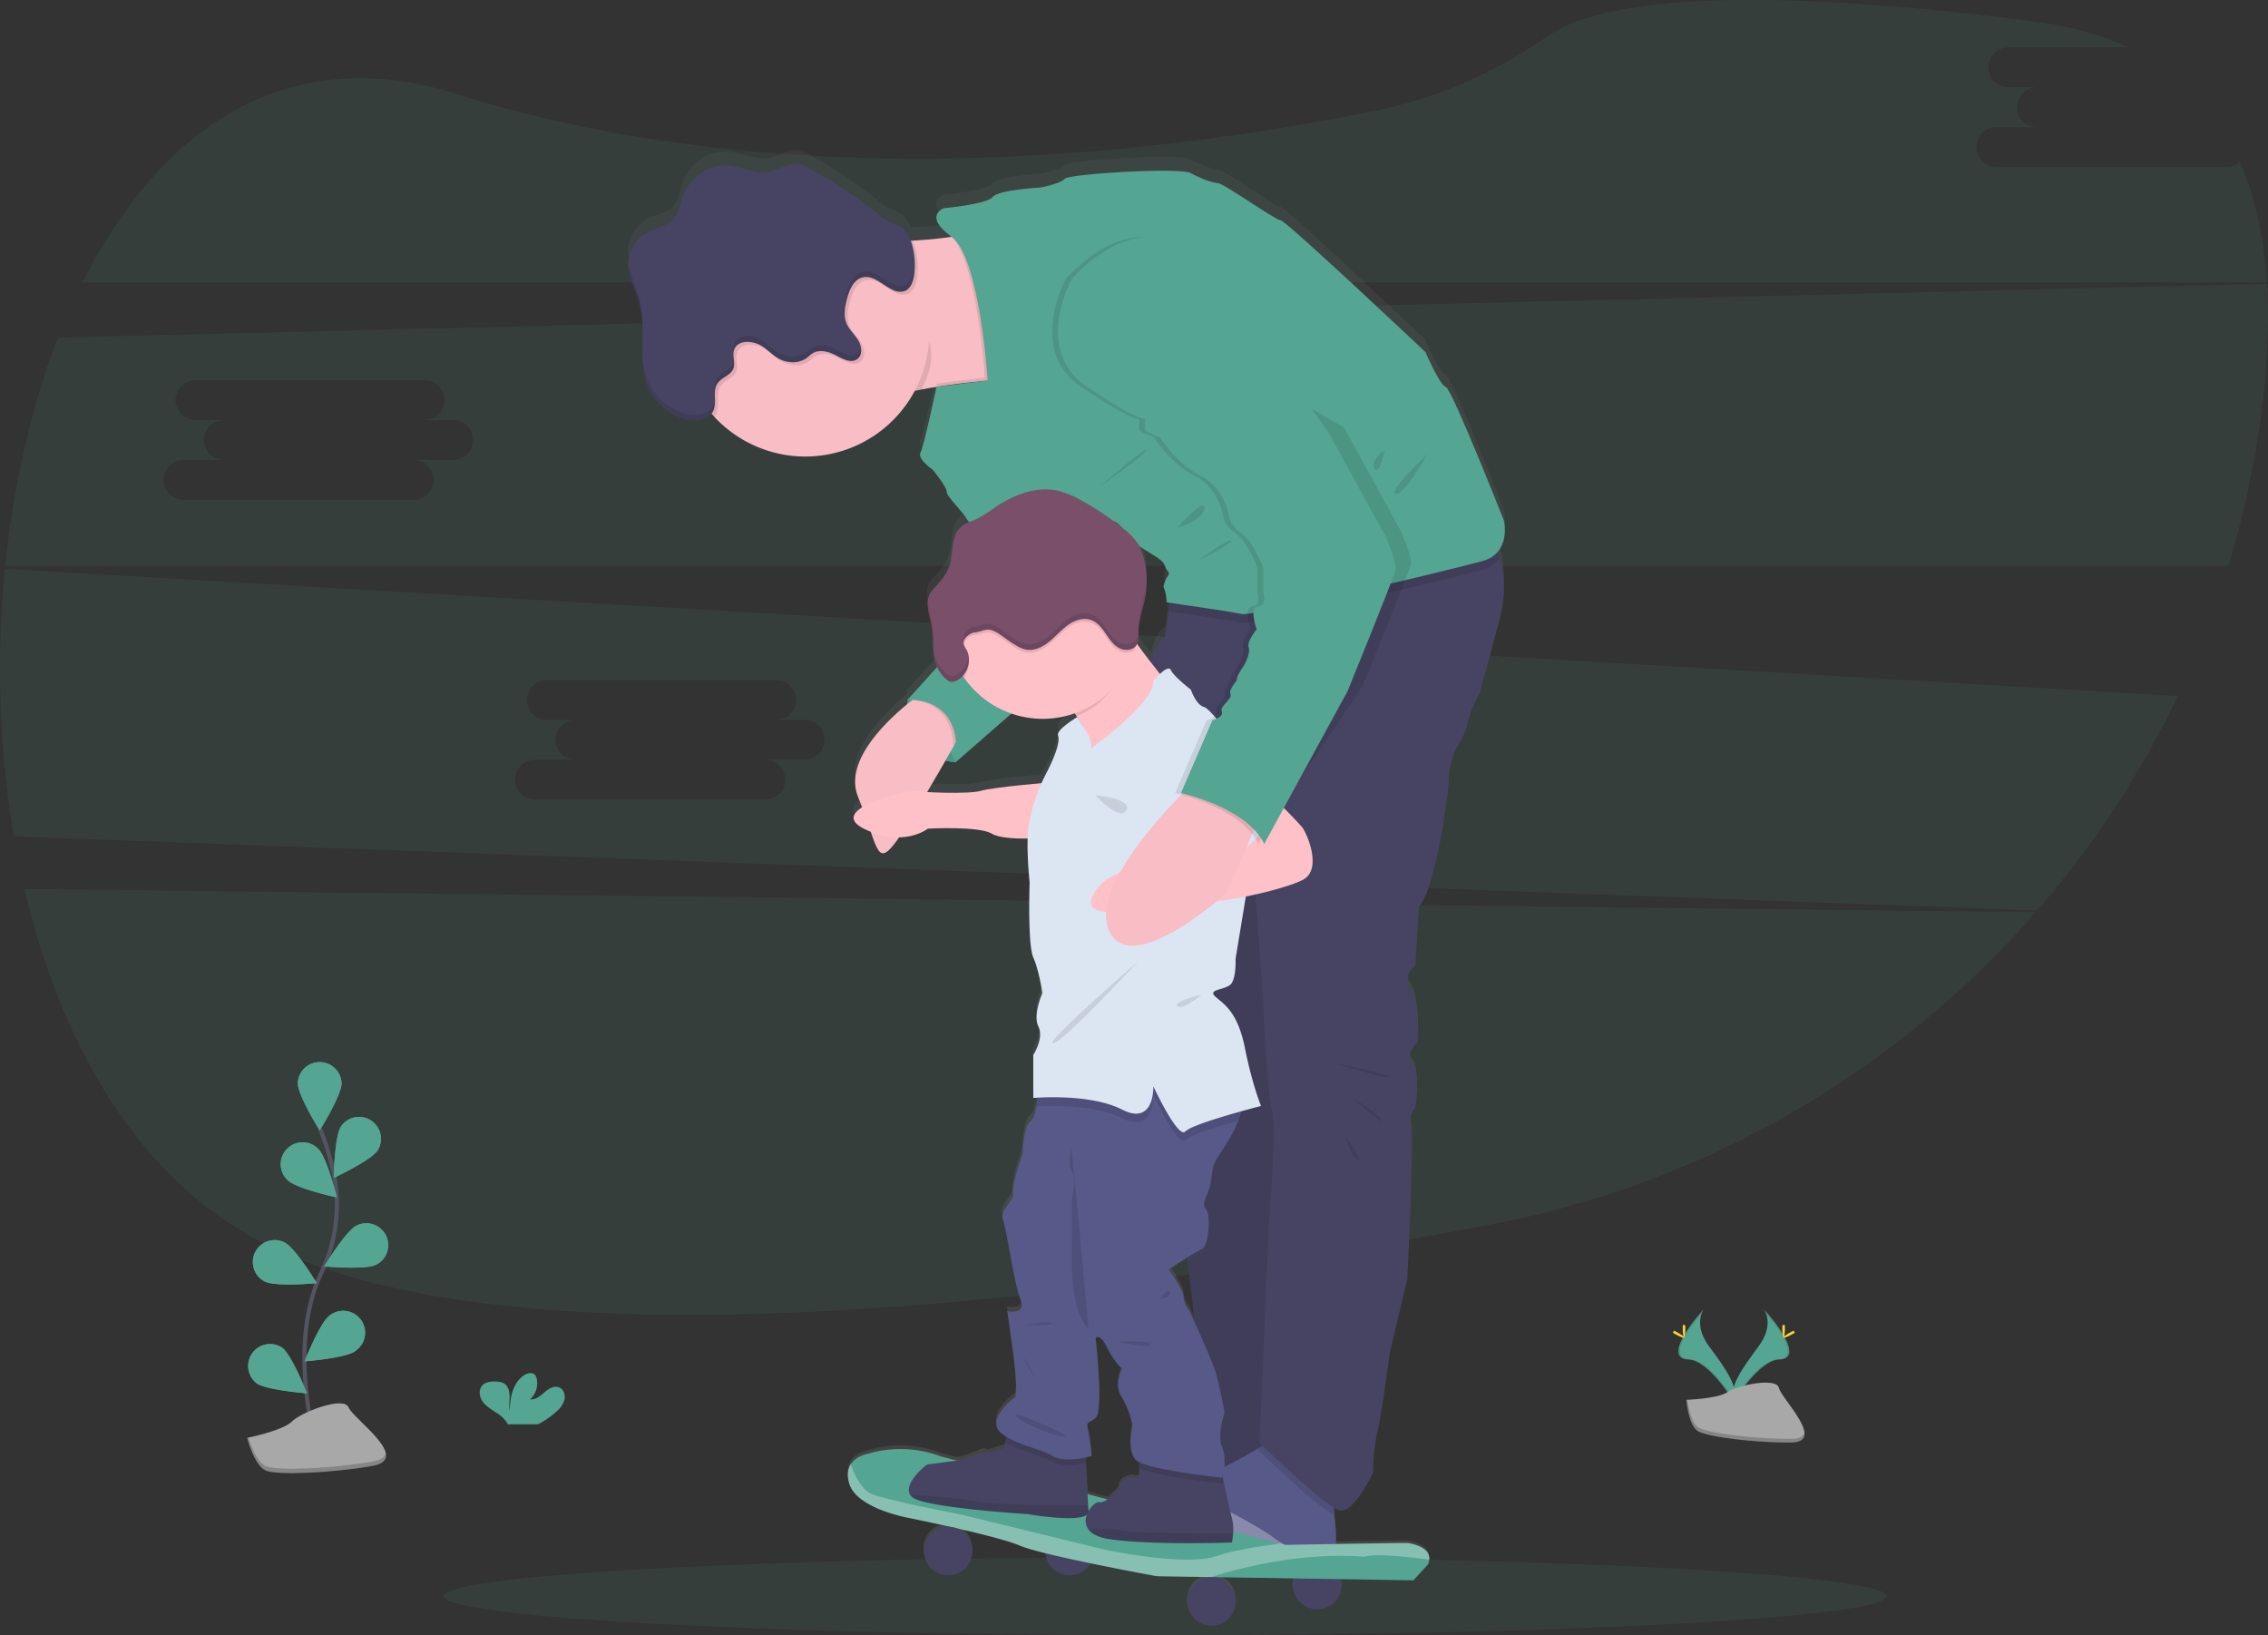 <svg xmlns="http://www.w3.org/2000/svg" xmlns:xlink="http://www.w3.org/1999/xlink" width="1096.019" height="790.11" viewBox="0 0 1096.019 790.11">
  <rect x="0" y="0" width="1096.019" height="790.11" fill="#333333" stroke="none"/>
  <defs>
    <linearGradient id="linear-gradient" x1="0.5" y1="1.001" x2="0.5" gradientUnits="objectBoundingBox">
      <stop offset="0" stop-color="gray" stop-opacity="0.251"/>
      <stop offset="0.54" stop-color="gray" stop-opacity="0.122"/>
      <stop offset="1" stop-color="gray" stop-opacity="0.102"/>
    </linearGradient>
  </defs>
  <g id="Group_30" data-name="Group 30" transform="translate(0.01 0.003)">
    <path id="Path_603" data-name="Path 603" d="M63.3,484.53c17.343,74.126,54.056,138.2,112.069,169.3,120.59,64.546,392.531,31.249,595.48-6.993a464.74,464.74,0,0,0,264.278-151.07Z" transform="translate(-51.462 -54.986)" fill="#54a591" opacity="0.1"/>
    <path id="Path_604" data-name="Path 604" d="M1127.623,135.19h-111.36a9.62,9.62,0,1,1,0-19.241h19.251a9.63,9.63,0,0,1,0-19.251h-13.746a9.63,9.63,0,0,1,0-19.251h58.122c-12.9-5.994-27.972-10.26-45.345-12.5C876.062,44.6,819.478,58.067,799.518,71.943c-24.626,17.083-52.1,29.651-81.459,35.7-97.783,20.17-280.652,44.446-446.4-7.772-82.378-25.974-143.6,17.9-180.3,91.19H1146.954c-1.379-21.3-5.5-40.959-13.077-58.182A9.55,9.55,0,0,1,1127.623,135.19Z" transform="translate(-51.49 -54.56)" fill="#54a591" opacity="0.1"/>
    <path id="Path_605" data-name="Path 605" d="M53.838,329.66a490.621,490.621,0,0,0,4.316,129.322l977.711,35.765A459.4,459.4,0,0,0,1103.8,391.139Zm386.7,92.249H421.283a9.62,9.62,0,1,1,0,19.241H309.924a9.62,9.62,0,1,1,0-19.241h19.251a9.63,9.63,0,0,1,0-19.251H315.428a9.631,9.631,0,0,1,0-19.251h111.36a9.63,9.63,0,0,1,0,19.251h13.746a9.63,9.63,0,0,1,0,19.251Z" transform="translate(-51.45 -54.832)" fill="#54a591" opacity="0.1"/>
    <path id="Path_606" data-name="Path 606" d="M1146.967,191.84,79.545,217.814C66.558,251.191,58,288.9,54,328.035H1128.265a456.611,456.611,0,0,0,15.515-70.26C1146.977,234.787,1148.255,212.549,1146.967,191.84ZM270.705,276.916H251.454a9.62,9.62,0,1,1,0,19.241H140.095a9.62,9.62,0,1,1,0-19.241h19.251a9.63,9.63,0,0,1,0-19.251H145.6a9.63,9.63,0,0,1,0-19.251h111.36a9.63,9.63,0,0,1,0,19.251h13.746a9.63,9.63,0,0,1,0,19.251Z" transform="translate(-51.453 -54.696)" fill="#54a591" opacity="0.1"/>
    <ellipse id="Ellipse_56" data-name="Ellipse 56" cx="348.485" cy="18.861" rx="348.485" ry="18.861" transform="translate(214.577 752.384)" fill="#54a591" opacity="0.1"/>
    <path id="Path_607" data-name="Path 607" d="M904.645,687.74s5.485,7.183-2.537,17.982-14.635,19.98-11.988,26.744c0,0,12.1-20.13,21.978-20.41S915.474,699.848,904.645,687.74Z" transform="translate(-52.28 -55.187)" fill="#54a591"/>
    <path id="Path_608" data-name="Path 608" d="M904.645,687.74a9.269,9.269,0,0,1,1.119,2.248c9.61,11.3,14.725,21.838,5.495,22.1-8.611.25-18.931,15.634-21.4,19.521a7.618,7.618,0,0,0,.29.889s12.1-20.13,21.978-20.41S915.475,699.848,904.645,687.74Z" transform="translate(-52.28 -55.187)" opacity="0.1"/>
    <path id="Path_609" data-name="Path 609" d="M914.869,696.9c0,2.527-.28,4.575-.629,4.575s-.639-2.048-.639-4.575.36-1.339.709-1.339S914.869,694.371,914.869,696.9Z" transform="translate(-52.304 -55.194)" fill="#ffd037"/>
    <path id="Path_610" data-name="Path 610" d="M918.365,699.918c-2.218,1.209-4.146,1.938-4.316,1.628s1.5-1.538,3.716-2.747,1.339-.33,1.509,0S920.583,698.709,918.365,699.918Z" transform="translate(-52.304 -55.197)" fill="#ffd037"/>
    <path id="Path_611" data-name="Path 611" d="M875.628,687.74s-5.484,7.183,2.537,17.982,14.626,19.98,11.988,26.744c0,0-12.108-20.13-21.978-20.41S864.788,699.848,875.628,687.74Z" transform="translate(-52.254 -55.187)" fill="#54a591"/>
    <path id="Path_612" data-name="Path 612" d="M875.628,687.74a8.847,8.847,0,0,0-1.119,2.248c-9.611,11.3-14.736,21.838-5.495,22.1,8.6.25,18.981,15.634,21.4,19.521-.08.3-.18.589-.29.889,0,0-12.108-20.13-21.978-20.41S864.788,699.848,875.628,687.74Z" transform="translate(-52.254 -55.187)" opacity="0.1"/>
    <path id="Path_613" data-name="Path 613" d="M865.43,696.9c0,2.527.28,4.575.629,4.575s.639-2.048.639-4.575-.36-1.339-.709-1.339S865.43,694.371,865.43,696.9Z" transform="translate(-52.256 -55.194)" fill="#ffd037"/>
    <path id="Path_614" data-name="Path 614" d="M861.919,699.918c2.218,1.209,4.156,1.938,4.326,1.628s-1.5-1.538-3.716-2.747-1.339-.33-1.509,0S859.7,698.709,861.919,699.918Z" transform="translate(-52.251 -55.197)" fill="#ffd037"/>
    <path id="Path_615" data-name="Path 615" d="M867.18,731.592s15.345-.48,19.98-3.766,23.607-7.233,24.755-2,23.057,26.264,5.734,26.4-40.25-2.7-44.865-5.5S867.18,731.592,867.18,731.592Z" transform="translate(-52.258 -55.222)" fill="#a8a8a8"/>
    <path id="Path_616" data-name="Path 616" d="M917.95,750.451c-17.323.14-40.25-2.7-44.865-5.5-3.517-2.148-4.915-9.83-5.385-13.367h-.509s1,12.368,5.585,15.185,27.543,5.644,44.865,5.5c4.995,0,6.733-1.818,6.634-4.456C923.574,749.432,921.666,750.421,917.95,750.451Z" transform="translate(-52.258 -55.23)" opacity="0.2"/>
    <path id="Path_617" data-name="Path 617" d="M320.643,737.2a11.716,11.716,0,0,0,3.836-5.784c.489-2.288-.489-5-2.677-5.884-2.458-.939-5.085.769-7.083,2.487s-4.266,3.686-6.873,3.317a10.46,10.46,0,0,0,3.237-9.8,4.116,4.116,0,0,0-.9-2c-1.369-1.458-3.836-.839-5.475.31-5.195,3.656-6.643,10.719-6.673,17.063-.52-2.288-.08-4.676-.09-6.993s-.659-5-2.637-6.224a7.992,7.992,0,0,0-4-.939c-2.338-.09-4.935.15-6.533,1.848-2,2.128-1.469,5.684.26,7.992s4.346,3.806,6.753,5.415a14.986,14.986,0,0,1,4.835,4.605,5.754,5.754,0,0,1,.36.829h14.635A40.725,40.725,0,0,0,320.643,737.2Z" transform="translate(-51.68 -55.218)" fill="#54a591"/>
    <path id="Path_618" data-name="Path 618" d="M204.244,752.849s-14.046-47.663,2.627-82.738a75.286,75.286,0,0,0,6.114-47.243A126.1,126.1,0,0,0,206.3,600.71" transform="translate(-51.596 -55.101)" fill="none" stroke="#535461" stroke-miterlimit="10" stroke-width="2"/>
    <path id="Path_619" data-name="Path 619" d="M216.639,578.5c0,5.844-10.569,22.787-10.569,22.787S195.49,584.3,195.49,578.5a10.58,10.58,0,0,1,21.149,0Z" transform="translate(-51.593 -55.069)" fill="#54a591"/>
    <path id="Path_620" data-name="Path 620" d="M234.139,610.884c-3.167,4.905-21.259,13.377-21.259,13.377s.33-19.98,3.507-24.875a10.579,10.579,0,0,1,17.752,11.5Z" transform="translate(-51.61 -55.095)" fill="#54a591"/>
    <path id="Path_621" data-name="Path 621" d="M233.375,666.23c-5.215,2.627-25.105.809-25.105.809s10.37-17.073,15.585-19.7a10.578,10.578,0,1,1,9.522,18.893Z" transform="translate(-51.605 -55.146)" fill="#54a591"/>
    <path id="Path_622" data-name="Path 622" d="M223.366,707.981c-4.7,3.477-24.606,5-24.606,5s7.333-18.572,11.988-22.048a10.579,10.579,0,1,1,12.578,16.983Z" transform="translate(-51.596 -55.188)" fill="#54a591"/>
    <path id="Path_623" data-name="Path 623" d="M190.657,625.4c4.186,4.066,23.706,8.292,23.706,8.292s-4.785-19.39-8.991-23.466A10.579,10.579,0,1,0,190.637,625.4Z" transform="translate(-51.584 -55.107)" fill="#54a591"/>
    <path id="Path_624" data-name="Path 624" d="M179.564,674.37c5.215,2.627,25.105.809,25.105.809s-10.37-17.063-15.585-19.7a10.578,10.578,0,1,0-9.522,18.893Z" transform="translate(-51.571 -55.154)" fill="#54a591"/>
    <path id="Path_625" data-name="Path 625" d="M175.326,723.451c4.7,3.466,24.6,4.995,24.6,4.995S192.6,709.875,187.934,706.4a10.58,10.58,0,0,0-12.578,16.983Z" transform="translate(-51.569 -55.204)" fill="#54a591"/>
    <path id="Path_626" data-name="Path 626" d="M216.639,578.5c0,5.844-10.569,22.787-10.569,22.787S195.49,584.3,195.49,578.5a10.58,10.58,0,0,1,21.149,0Z" transform="translate(-51.593 -55.069)" fill="#54a591"/>
    <path id="Path_627" data-name="Path 627" d="M234.139,610.884c-3.167,4.905-21.259,13.377-21.259,13.377s.33-19.98,3.507-24.875a10.579,10.579,0,0,1,17.752,11.5Z" transform="translate(-51.61 -55.095)" fill="#54a591"/>
    <path id="Path_628" data-name="Path 628" d="M233.375,666.23c-5.215,2.627-25.105.809-25.105.809s10.37-17.073,15.585-19.7a10.578,10.578,0,1,1,9.522,18.893Z" transform="translate(-51.605 -55.146)" fill="#54a591"/>
    <path id="Path_629" data-name="Path 629" d="M223.366,707.981c-4.7,3.477-24.606,5-24.606,5s7.333-18.572,11.988-22.048a10.579,10.579,0,1,1,12.578,16.983Z" transform="translate(-51.596 -55.188)" fill="#54a591"/>
    <path id="Path_630" data-name="Path 630" d="M190.657,625.4c4.186,4.066,23.706,8.292,23.706,8.292s-4.785-19.39-8.991-23.466A10.579,10.579,0,1,0,190.637,625.4Z" transform="translate(-51.584 -55.107)" fill="#54a591"/>
    <path id="Path_631" data-name="Path 631" d="M179.564,674.37c5.215,2.627,25.105.809,25.105.809s-10.37-17.063-15.585-19.7a10.578,10.578,0,1,0-9.522,18.893Z" transform="translate(-51.571 -55.154)" fill="#54a591"/>
    <path id="Path_632" data-name="Path 632" d="M175.326,723.451c4.7,3.466,24.6,4.995,24.6,4.995S192.6,709.875,187.934,706.4a10.58,10.58,0,0,0-12.578,16.983Z" transform="translate(-51.569 -55.204)" fill="#54a591"/>
    <path id="Path_633" data-name="Path 633" d="M171,749.983s17.1-3.4,21.659-7.922,25.075-12.448,27.353-6.793,30.77,24.9,11.389,28.292-45.585,4.526-51.279,2.258S171,749.983,171,749.983Z" transform="translate(-51.568 -55.232)" fill="#a8a8a8"/>
    <path id="Path_634" data-name="Path 634" d="M231.43,761.458c-19.371,3.4-45.585,4.526-51.279,2.268-4.336-1.728-7.353-9.99-8.542-13.856L171,750s3.427,13.577,9.121,15.834,31.908,1.129,51.279-2.258c5.594-1,7.193-3.287,6.593-6.194C237.544,759.271,235.6,760.729,231.43,761.458Z" transform="translate(-51.568 -55.248)" opacity="0.2"/>
    <path id="Path_635" data-name="Path 635" d="M775.3,316.352c5.365-5.994,3.267-15.335,3.267-15.335s-25.315-64.516-28.122-65.225-9.85-16.983-9.85-16.983-67.5-64.166-69.931-64.166-27.073-17.722-30.23-18.072-8.092-2.128-13.367-5-58.722.36-60.83,2.837-11.988,4.256-11.988,4.256-20.04,1.059-22.857,4.605-23.547,5.425-23.547,5.425-10.2,3.8,3.646,13.876h0c-4.436.7-9.62,1.239-14.885,1.618-1.319.09-2.657.18-4,.25h-.789a13.067,13.067,0,0,0-4.915-6.6,41.223,41.223,0,0,0-4.665-2.168,37.239,37.239,0,0,1-6.913-4.745,226.557,226.557,0,0,0-32.687-21.659,15.656,15.656,0,0,0-5.824-2.188c-4.286-.41-8.112,2.6-12.308,3.606-7.373,1.768-14.805-2.727-22.388-2.8-9.471-.09-18.092,7.283-20.979,16.374-1.069,3.367-1.548,7.113-3.856,9.78-3,3.487-8.062,4-12.168,6.064a18.362,18.362,0,0,0-9.87,16.274v.08a9.416,9.416,0,0,0,.09,1.588c.47,4.276,2.448,8.222,3.9,12.278a50.78,50.78,0,0,1,2.8,12.887.657.657,0,0,1,0,.14c.06.729.11,1.459.14,2.2v2.587c0,3.816-.13,7.662-.12,11.479v2.348a13.456,13.456,0,0,0,.06,1.538v.539a13.564,13.564,0,0,0,.12,1.419,2.514,2.514,0,0,0,.05.609,10.3,10.3,0,0,0,.17,1.359l.09.639c.07.45.15.9.23,1.349l.12.619c.1.48.22,1,.34,1.439.05.17.08.33.12.5q.27,1,.6,1.918a28.152,28.152,0,0,0,18.642,17.573,17.312,17.312,0,0,0,4.945.619c3-.07,5.864-1,7.642-3.047.44.5.869,1,1.329,1.5a59.871,59.871,0,0,0,97.234-12.987c1.049-.23,2.088-.44,3.137-.639,1.818-.34,3.646-.659,5.485-1l1.768-.28h0l.7-.12c8.991-1.419,17.722-2.368,23.976-3l-24.716,3.067s-5.994,28.781-7.722,31.968,5.994,8.5,5.994,8.5,6.683,8.152,6.683,10.639,7.732,9.571,9.84,13.467a6,6,0,0,0,1,1.349,14.134,14.134,0,0,0-4.256,2.587c-4.885,4.625-3.257,12.737-5.495,19.091-1.4,4-4.326,7.233-7.143,10.38a14.162,14.162,0,0,0-2.518,3.487,8.566,8.566,0,0,0-.669,2.677h0a13.09,13.09,0,0,0-.06,1.538v.18a5.8,5.8,0,0,0,.08,1.179v.509c.49,4.176,1.908,8.212,2.338,12.388s-.09,8.382.769,12.448a18.563,18.563,0,0,0,1.379,4.106l-14.306,15.984s-.09.789-.12,2.088c-11.928,9.9-30.37,28.582-23.786,45.055q1.079,2.707,2,5.185c-4.845,3.087-6.444,6.753.819,10.41,1.149.579,2.258,1.079,3.347,1.528,3.726,10.939,5.185,13.986,11.429,5.924.669-.879,1.449-2,2.3-3.207,8.791-.18,13.876-4.246,13.876-4.246s24.606-1.419,30.969,2.487c3.187,2,10.679,2.4,17.313,2.348a181.325,181.325,0,0,0,1,21.4s-1.059,30.13,1.758,36.514,4.376,17.373,4.376,17.373-4.725,10.629-1.918,16.3-2.458,13.826-2.458,13.826v20.909l2-.14c-.15,1.409-.34,2.887-.589,4.3-.58,3.267-1.449,6.194-2.787,7.143-3.516,2.528-3.866,15.984-3.866,15.984s-5.625,16.314-4.576,19.151-6.673,8.5-4.915,12.757,5.355,31.189,8.482,38.961-6.374,5.674-6.374,5.674l2.807,20.2s2.817,20.56.709,21.978-14.236,11.7-5.894,17.722c.649.469,1.309.9,2,1.309a21.589,21.589,0,0,1-.07,2.8c-.16,1.588-.559,2.857-1.449,3-2.478.36-7.4,2.837-8.442,1.778s-6.993,2.677-12.987,3.9l-.829.13-7.782-2a54.766,54.766,0,0,0-35.165-1.3s-5.644.879-8.382,5.095c-1.389,2.158-2,5.195-.759,9.431,3.756,12.528,29.361,16.843,29.361,16.843s8.871,1.828,19.531,4.246h-1.069a11.759,11.759,0,1,0,4,.729c11.988,2.757,25.265,6.114,30.66,8.482a93.814,93.814,0,0,0,12.318,3.7,11.688,11.688,0,0,0,21.758,4.9c16.314,3.407,32.028,6.294,32.028,6.294l26.244.43h.18a11.7,11.7,0,1,0,.16,0l39.731.649a11.719,11.719,0,1,0,22.617.37l35.045.569,6.993-7.692a6.214,6.214,0,0,0,.689-2.408c.21-2.528-1.1-6.364-10.05-7.992-.659-.12-18.921.17-35.055.44V793.04s-.449-3.487-.729-7.593c-.08-1.209-.15-2.468-.18-3.706a9.617,9.617,0,0,0,3,1.369c6.683,1.069,15.824-18.432,15.824-18.432s0-10.989,2.108-19.85,5.994-38.642,5.994-38.642l8.452-35.794s3.5-73.028,1.738-75.865,2.118-7.8,2.118-7.8,2.807-15.595-1.408-20.909,2.458-10.639,2.458-10.639,1.758-18.432-3.167-25.515,2.307-12.048,2.307-12.048l1.758-28.712c7.383-7.443,14.056-51.749,14.416-61.319a39.382,39.382,0,0,1,3.517-15.6s4.915-7.443,5.624-12.408,5.994-15.235,5.994-15.235l9.141-34.036c3.686-13.726,2.747-23.876.3-31.109C776.073,318.171,775.693,317.242,775.3,316.352Zm-165.146,2c5.625,3.546,3.866,4.605,5.625,6.733s.35,1.768-1.059,5.315-.35,2.488.35,6.384.36,3.9.36,3.9l1.758.25-2.448,16.454c-4,2.607-5.824,7.6-6.653,12.757-2.358-3.077-4.735-6.274-6.863-9.251.729-1.628.589-3.566.609-5.395.08-5.994,2.318-11.718,3.347-17.623a44.523,44.523,0,0,0-.57-18.092,27.485,27.485,0,0,0-2.348-6.424c2.278,1.518,5.165,3.317,7.892,5.035Zm6.324,347.386s4.446-3,8.761-5.724c1.448,10.52,2.817,21.459,3.786,31.349-1.549-3.437-2.628-5.774-2.628-5.774a11.889,11.889,0,0,1-2.717-6.733c-.17-3.856-7.2-13.077-7.2-13.077ZM590.117,301.377c1,.14,2.418,1.409,3.756,2.927-1.239-1-2.487-2-3.766-2.937Zm-64.346,131.15c-4.056,1.279-17.8,1.089-25.974.609,3.057-5.225,6.094-10.539,8.791-15.3a32.468,32.468,0,0,0,4.845.869L540.2,395.194a46.094,46.094,0,0,0,31.069-.2l.729,1.139c.31.5.639,1,1,1.559l-.669-1.089s-10.33,6.154-9.281,8.991-1.4,9.92-5.265,17.513c-1,1.9-1.868,3.776-2.707,5.664C546.321,429.59,529.827,431.248,525.771,432.527Zm50.78,327.515-.15-2.807c1.7-.37,2.817-.709,2.817-.709a110.55,110.55,0,0,0-1.758-12.408c-1.059-4.256-.509-2.837,3.606-5.994s0-38.961,0-38.961,2-2.487,5.165,3.9,6.344,10.28,7.4,10.629-4.226,7.453,0,14.186A40.76,40.76,0,0,1,598.9,742.05s-2.807,11.259,1.409,16.264a6.194,6.194,0,0,0,2,1.369v2.847a34.894,34.894,0,0,1-.09,3.806,1.409,1.409,0,0,1-2.248.879c-1.089-.709-7.992.879-7.523,5.325a32.7,32.7,0,0,1-5.515,5.165l-9.581-2.478Z" transform="translate(-51.751 -54.632)" fill="url(#linear-gradient)"/>
    <path id="Path_636" data-name="Path 636" d="M490.4,393.056s-3.347,27.423,23.2,30.23l4-18.981-8.362-11.249L497.253,389Z" transform="translate(-51.884 -54.891)" fill="#54a591"/>
    <path id="Path_637" data-name="Path 637" d="M497.253,389l-6.853,4.046s-3.347,27.423,23.2,30.23" transform="translate(-51.885 -54.891)" opacity="0.1"/>
    <path id="Path_638" data-name="Path 638" d="M538.535,237.779s-17.912,1.1-35.874,4.076q-2.757.47-5.485,1c-1.059.2-2.1.41-3.137.639-9.411,1.938-17.982,4.456-22.977,7.672-5.994,3.846-7.992-6.514-8.182-20.909-.08-5.065.09-10.619.36-16.234.35-6.494.859-13.067,1.4-18.981,1.189-13.107,2.557-23.3,2.557-23.3s6.274,0,14.655-.29l2.7-.1c2.627-.1,5.415-.24,8.222-.41,1.329-.07,2.667-.15,4-.25,5.315-.38,10.56-.919,14.985-1.618,4.715-.759,8.542-1.718,10.619-3C531.862,160.425,538.535,237.779,538.535,237.779Z" transform="translate(-51.857 -54.67)" fill="#f8bdc5"/>
    <path id="Path_639" data-name="Path 639" d="M618.49,339.2l-3.5,23.207s-7.623,9.491-6.624,14.765,9.79,238.384,9.79,238.384S635.393,714,629.409,726.66s-.35,42.2-.35,42.2l35.865-5.625L676.912,332.87Z" transform="translate(-52.001 -54.836)" fill="#474463"/>
    <path id="Path_640" data-name="Path 640" d="M618.49,339.2l-3.5,23.207s-7.623,9.491-6.624,14.765,9.79,238.384,9.79,238.384S635.393,714,629.409,726.66s-.35,42.2-.35,42.2l35.865-5.625L676.912,332.87Z" transform="translate(-52.001 -54.836)" opacity="0.1"/>
    <path id="Path_641" data-name="Path 641" d="M697.62,775.243c-1.139,1.888-1.049,7.443-.729,12.168.28,4.066.729,7.522.729,7.522V818.84S659.3,805.483,638.2,791.417c-8.7-5.8-11.179-11.2-10.7-15.515.7-6.144,7.393-10.15,10.7-10.15,3.157,0,13.127-5.5,21.3-10.37,6.424-3.806,11.758-7.213,11.758-7.213S699.728,771.727,697.62,775.243Z" transform="translate(-52.02 -55.247)" fill="#575988"/>
    <path id="Path_642" data-name="Path 642" d="M697.652,775.243c-1.139,1.888-1.049,7.443-.729,12.168-8.521-4-34.905-29.591-37.393-32.028,6.424-3.806,11.758-7.213,11.758-7.213S699.76,771.727,697.652,775.243Z" transform="translate(-52.052 -55.247)" opacity="0.1"/>
    <path id="Path_643" data-name="Path 643" d="M776.363,355.355l-9.141,33.757s-5.275,10.19-5.994,15.115-5.625,12.308-5.625,12.308A38.963,38.963,0,0,0,752.087,432c-.35,9.5-6.993,53.447-14.416,60.83l-1.758,28.482s-6.993,4.915-2.108,11.988,3.167,25.315,3.167,25.315-6.683,5.275-2.458,10.55,1.4,20.749,1.4,20.749-3.866,4.915-2.108,7.732-1.738,75.245-1.738,75.245l-8.452,35.5s-3.876,29.541-5.994,38.332-2.108,19.68-2.108,19.68-9.141,19.341-15.824,18.292-39.021-32.707-39.021-32.707L665.233,645.1s3.866-45.355,1.409-54.146-4.216-52.738-4.216-52.738L657.5,468.952,608.329,391.6s-3.566-22.508,6.623-29.181L616.8,350.26l1.668-11.049,58.372-6.334,89.3-23.2s6.883,4.246,10.49,14.845C779.1,331.668,780.049,341.738,776.363,355.355Z" transform="translate(-52.001 -54.813)" fill="#474463"/>
    <path id="Path_644" data-name="Path 644" d="M620.947,390.963s-41.489,50.949-39.731,36.714c1.1-8.941-4.576-19.86-8.991-26.763-2.607-4.106-4.765-6.793-4.765-6.793s25.315-46.4,26.723-40.08c.45,2,3.377,6.584,7.143,11.818C609.268,376.827,620.947,390.963,620.947,390.963Z" transform="translate(-51.961 -54.856)" fill="#ffc1c8"/>
    <path id="Path_645" data-name="Path 645" d="M697.62,813.892v5S659.3,805.531,638.2,791.464c-8.7-5.8-11.179-11.2-10.7-15.515,11.649,5.894,33.317,17.133,39.881,22.2C672.955,802.444,687.36,809.247,697.62,813.892Z" transform="translate(-52.02 -55.274)" fill="#fff" opacity="0.3"/>
    <circle id="Ellipse_57" data-name="Ellipse 57" cx="11.718" cy="11.718" r="11.718" transform="translate(624.861 754.153)" fill="#474463"/>
    <circle id="Ellipse_58" data-name="Ellipse 58" cx="11.718" cy="11.718" r="11.718" transform="translate(505.159 737.699)" fill="#474463"/>
    <path id="Path_646" data-name="Path 646" d="M742.561,808.837a6.181,6.181,0,0,1-.689,2.388l-6.993,7.622-97.743-1.568-26.284-.43s-55.325-10.07-66.1-14.765S491.59,788.8,491.59,788.8,466,784.5,462.239,772.083c-1.269-4.206-.629-7.213.759-9.351,2.727-4.186,8.382-5.065,8.382-5.065a55.246,55.246,0,0,1,35.165,1.3l163.838,42.148,2.537.649s58.4-1.089,59.581-.879C741.463,802.523,742.771,806.33,742.561,808.837Z" transform="translate(-51.856 -55.254)" fill="#54a591"/>
    <path id="Path_647" data-name="Path 647" d="M742.561,808.844c-9.83-1.279-26.973-3.167-31.389-1.349,0,0-31.179-3.856-74.077,9.79l-26.244-.43s-55.325-10.07-66.1-14.766S491.59,788.8,491.59,788.8s-25.595-4.3-29.351-16.713c-1.269-4.206-.629-7.213.759-9.351,1.748,5.095,5.115,12.478,10.49,14.546,8.442,3.247,43.137,9.86,43.137,9.86L585.3,803.959s39.651,8.6,55.085,3c6.324-2.278,18.192-4.306,29.97-5.894l2.538.649s58.4-1.089,59.581-.879C741.463,802.53,742.771,806.337,742.561,808.844Z" transform="translate(-51.856 -55.261)" fill="#fff" opacity="0.3"/>
    <path id="Path_648" data-name="Path 648" d="M647.839,796.182a32.469,32.469,0,0,1-.549,4.386s-38.842,1.389-59.061-1.608c-5.585-.829-8.741-2.617-10.31-4.755a7.3,7.3,0,0,1-.729-6.993,10.974,10.974,0,0,1,.849-1.878c1.508-2.638,3.826-4.506,5.095-4.256,3.516.709,9.551-6.5,9.551-6.5-.48-4.406,6.443-5.994,7.522-5.275a1.408,1.408,0,0,0,2.248-.879c.07-.33.09-1.918.09-3.776,0-3.1-.09-6.993-.09-6.993L641.5,762.4l1.549,7.463c1.419,6.654,3.4,15.794,4.246,18.921A22.576,22.576,0,0,1,647.839,796.182Z" transform="translate(-51.97 -55.256)" fill="#474463"/>
    <path id="Path_649" data-name="Path 649" d="M647.841,796.218a32.412,32.412,0,0,1-.549,4.385s-38.841,1.389-59.061-1.608c-5.584-.829-8.741-2.617-10.31-4.755,5.185-.31,11.928-.48,16.1.539C599.978,796.258,635.593,796.258,647.841,796.218Z" transform="translate(-51.971 -55.292)" opacity="0.1"/>
    <path id="Path_650" data-name="Path 650" d="M577.914,785.3a2,2,0,0,1-.849,1.878c-4.915,3.8-28.5-.33-28.5-.33s-48.192-3-55.4-7.912a5.084,5.084,0,0,1-1.589-1.668c-3-5.415,7.852-14.506,8.791-14.506s13.9-1.768,14.765-1.938c5.994-1.209,11.988-4.925,12.987-3.866s5.994-1.409,8.432-1.758c.889-.13,1.3-1.389,1.448-3a33.306,33.306,0,0,0-.22-6.524l38.492,10.36.34,6.134,1.109,20.42.14,2.508A.912.912,0,0,1,577.914,785.3Z" transform="translate(-51.885 -55.244)" fill="#474463"/>
    <path id="Path_651" data-name="Path 651" d="M548.6,786.88s-48.192-3-55.4-7.912a5.086,5.086,0,0,1-1.588-1.668c9.76.8,26.034,2.148,28.971,2.9,4.226,1,27.972,2.458,27.972,2.458h29.2l.14,2.508C579.173,792.235,548.6,786.88,548.6,786.88Z" transform="translate(-51.886 -55.276)" opacity="0.1"/>
    <circle id="Ellipse_59" data-name="Ellipse 59" cx="11.718" cy="11.718" r="11.718" transform="translate(446.477 737.699)" fill="#474463"/>
    <circle id="Ellipse_60" data-name="Ellipse 60" cx="11.718" cy="11.718" r="11.718" transform="translate(573.751 762.025)" fill="#474463"/>
    <path id="Path_652" data-name="Path 652" d="M518.147,405.713s-2.218,4-5.554,9.93c-7.992,14.106-22.368,39.111-28.552,47.023-8.791,11.249-8.082.709-17.583-22.847-7.053-17.523,14.655-37.573,26.264-46.684,4-3.167,6.793-5,6.793-5Z" transform="translate(-51.86 -54.89)" fill="#f8bdc5"/>
    <path id="Path_653" data-name="Path 653" d="M560.684,432.83s-29.181,2.458-34.806,4.216-29.88.7-31.968,0-43.607,8.791-24.616,18.282,30.969,0,30.969,0,24.616-1.409,30.969,2.467,29.531,1.758,29.531,1.758Z" transform="translate(-51.859 -54.935)" fill="#ffc1c8"/>
    <path id="Path_654" data-name="Path 654" d="M500.063,217.394c3.6,9.2,1.349,17.213-2.887,25.435-10.609,2-20.59,4.745-26.144,8.312-15.824,10.2-3.866-79.461-3.866-79.461s7.652,0,17.353-.39C481.581,184.7,492.71,198.613,500.063,217.394Z" transform="translate(-51.857 -54.676)" opacity="0.1"/>
    <path id="Path_655" data-name="Path 655" d="M500.881,215.38a59.94,59.94,0,1,1-5.994-26.2,59.94,59.94,0,0,1,5.994,26.2Z" transform="translate(-51.776 -54.66)" fill="#f8bdc5"/>
    <path id="Path_656" data-name="Path 656" d="M776.662,324.5a13.727,13.727,0,0,1-7.992,5.544c-13.716,3.866-110.411,27.073-116.734,25.665-5.584-1.239-29.551-4.685-35.075-5.475l1.668-11.049,58.372-6.334,89.3-23.2S773.055,313.9,776.662,324.5Z" transform="translate(-52.01 -54.813)" opacity="0.1"/>
    <path id="Path_657" data-name="Path 657" d="M538.576,237.779a337.026,337.026,0,0,0-34.116,3.8,2.347,2.347,0,0,0-.06-1.568l23.377-2.887s-3.417-54.946-15.984-68.113c4.715-.759,8.542-1.718,10.62-3C531.9,160.425,538.576,237.779,538.576,237.779Z" transform="translate(-51.898 -54.67)" opacity="0.1"/>
    <path id="Path_658" data-name="Path 658" d="M507.989,155.232s20.75-1.868,23.557-5.385,22.857-4.565,22.857-4.565,9.84-1.758,11.988-4.226,55.545-5.624,60.82-2.807,10.2,4.565,13.367,4.925S668.35,161.1,670.807,161.1s69.931,63.647,69.931,63.647,6.993,16.174,9.85,16.873,28.132,64.7,28.132,64.7,3.516,15.465-10.19,19.341S658.12,352.726,651.8,351.318s-36.214-5.624-36.214-5.624.349,0-.35-3.866-1.758-2.817-.36-6.334,2.817-3.167,1.059-5.275,0-3.167-5.624-6.683S598.319,316.153,598,315.1s-5.275-8.092-7.733-8.442-71.379-19.69-71.379-19.69L502.714,281.7s-7.732-5.275-5.994-8.432,7.722-31.719,7.722-31.719l24.726-3.047s-3.686-59.541-17.533-69.531S507.989,155.232,507.989,155.232Z" transform="translate(-51.891 -54.642)" fill="#54a591"/>
    <path id="Path_659" data-name="Path 659" d="M518.175,405.713s-2.218,4-5.554,9.93c-.52-18.342-13.347-21.9-19.87-22.508,4-3.167,6.793-5,6.793-5Z" transform="translate(-51.887 -54.89)" opacity="0.1"/>
    <path id="Path_660" data-name="Path 660" d="M500.99,272.34l1.7,9.491s6.683,8.092,6.683,10.55,7.732,9.491,9.85,13.357,9.491,4.575,6.673,11.259-18.981,57.663-18.981,57.663L490.39,392.94s27.423-2.468,23.2,30.23L549.1,392.2l27.812-50.6s-27.073-51.329-28.122-55.545S500.99,272.34,500.99,272.34Z" transform="translate(-51.885 -54.776)" fill="#54a591"/>
    <path id="Path_661" data-name="Path 661" d="M583.31,289.922s22.5-15.824,22.5-17.583S583.31,289.922,583.31,289.922Z" transform="translate(-51.977 -54.775)" opacity="0.1"/>
    <path id="Path_662" data-name="Path 662" d="M621,309.639s11.988-2.817,12.987-9.141S621,309.639,621,309.639Z" transform="translate(-52.014 -54.802)" opacity="0.1"/>
    <path id="Path_663" data-name="Path 663" d="M630.82,325.83s16.883-8.362,16.174-9.81S630.82,325.83,630.82,325.83Z" transform="translate(-52.024 -54.819)" opacity="0.1"/>
    <path id="Path_664" data-name="Path 664" d="M721.265,272.23s-6.993,4.565-4.915,8.841S721.265,272.23,721.265,272.23Z" transform="translate(-52.108 -54.776)" opacity="0.1"/>
    <path id="Path_665" data-name="Path 665" d="M741.984,274.1s-19.92,18.981-15.415,19.341S741.984,274.1,741.984,274.1Z" transform="translate(-52.118 -54.777)" opacity="0.1"/>
    <path id="Path_666" data-name="Path 666" d="M696.64,568.68S722.3,573.6,723,575.363,696.64,568.68,696.64,568.68Z" transform="translate(-52.089 -55.069)" opacity="0.1"/>
    <path id="Path_667" data-name="Path 667" d="M705.79,585.57s13.706,8.442,14.056,10.9S705.79,585.57,705.79,585.57Z" transform="translate(-52.098 -55.086)" opacity="0.1"/>
    <path id="Path_668" data-name="Path 668" d="M702.62,604.58s2.108,9.491,5.624,10.9S702.62,604.58,702.62,604.58Z" transform="translate(-52.095 -55.104)" opacity="0.1"/>
    <path id="Path_669" data-name="Path 669" d="M494.947,188.867a.673.673,0,0,1-.05.31c-.479,3.127-1.758,6.514-4.7,7.552a7.473,7.473,0,0,1-5.325-.49c-4.995-2.188-9.441-7.443-14.775-6.174-2.538.6-4.316,2.527-5.575,4.9a24.579,24.579,0,0,0-2,5.365c-1,3.916-1.8,8.172-.27,11.9a12.133,12.133,0,0,0,.9,1.758c1.419,2.268,3.417,4.2,4.815,6.484,1.738,2.857,2.188,7.143-.519,9.1a5.484,5.484,0,0,1-4.655.649,27.689,27.689,0,0,1-5.684-2.518c-3.536-1.848-7.992-3-11.349-.859-1.159.719-2.088,1.758-3.2,2.517a11.528,11.528,0,0,1-7.722,1.608c-6.354-.649-8.731-4.675-13.587-7.792-3.556-2.3-10.989-3.277-13.107,1.419-1.359,3,.659,6.773-.669,9.83s-5.554,4-7.513,6.833c-2.577,3.736-.18,9.141-2.068,13.287a6.775,6.775,0,0,1-1.149,1.758,60.12,60.12,0,0,1,85.016-84.916l2.7-.1c2.627-.1,5.415-.24,8.222-.41a22.878,22.878,0,0,1,1.548,4.386A36.564,36.564,0,0,1,494.947,188.867Z" transform="translate(-51.776 -54.66)" opacity="0.1"/>
    <path id="Path_670" data-name="Path 670" d="M406.7,223.171c-1.369,3,.649,6.773-.669,9.82s-5.575,4-7.513,6.833c-2.587,3.746-.19,9.151-2.068,13.287-2.158,4.725-8.671,5.465-13.666,4.086a27.972,27.972,0,0,1-18.642-17.433c-3.387-9.641-1.2-20.25-2.078-30.43a50.478,50.478,0,0,0-2.8-12.777c-1.449-4-3.427-7.932-3.9-12.178a18.1,18.1,0,0,1,9.77-17.792c4.116-2,9.181-2.567,12.178-5.994,2.3-2.657,2.787-6.364,3.856-9.71,2.887-8.991,11.509-16.324,20.979-16.234,7.573.06,14.985,4.525,22.388,2.767,4.186-1,7.992-4,12.308-3.566a15.615,15.615,0,0,1,5.824,2.168A226.968,226.968,0,0,1,475.351,157.5a36.786,36.786,0,0,0,6.923,4.705,42.969,42.969,0,0,1,4.665,2.148c3.227,2,4.915,5.8,5.834,9.5a36.293,36.293,0,0,1,.739,13.607c-.44,3.207-1.7,6.8-4.745,7.872a7.462,7.462,0,0,1-5.335-.51c-5-2.168-9.431-7.423-14.765-6.164-4.356,1-6.454,5.934-7.593,10.26-1,3.916-1.818,8.172-.27,11.908,1.279,3.1,4,5.365,5.7,8.232s2.2,7.153-.519,9.1c-3,2.168-7.063-.14-10.35-1.858-3.516-1.848-7.992-3-11.339-.869-1.149.719-2.078,1.758-3.2,2.528a11.628,11.628,0,0,1-7.712,1.6c-6.364-.649-8.741-4.675-13.586-7.792C416.24,219.445,408.827,218.466,406.7,223.171Z" transform="translate(-51.751 -54.638)" fill="#474463"/>
    <path id="Path_671" data-name="Path 671" d="M601.336,365.808c-.27,1.5-2.328,1.668-2.747,3.127-4,14.1-12.787,26.773-26.354,31.968-2.607-4.106-4.765-6.793-4.765-6.793s25.315-46.4,26.724-40.08C594.643,356,597.57,360.573,601.336,365.808Z" transform="translate(-51.961 -54.856)" opacity="0.1"/>
    <path id="Path_672" data-name="Path 672" d="M602.028,356.054a46.244,46.244,0,1,1-13.547-32.862,46.416,46.416,0,0,1,13.547,32.862Z" transform="translate(-51.903 -54.813)" fill="#ffc1c8"/>
    <path id="Path_673" data-name="Path 673" d="M576.4,756.07l.34,6.134c-4.066.9-11.8,2.078-16.3-.679-5.824-3.567-14.426-4.436-22.308-9.291a33.3,33.3,0,0,0-.22-6.523Z" transform="translate(-51.932 -55.244)" opacity="0.1"/>
    <path id="Path_674" data-name="Path 674" d="M643.07,769.878c-.27,1.369-.519,2.208-.519,2.208s-31.019-3.177-39.961-7.463c0-3.1-.09-6.993-.09-6.993l39.041,4.745Z" transform="translate(-51.996 -55.256)" opacity="0.1"/>
    <path id="Path_675" data-name="Path 675" d="M636,630.216c-2.108,5.624-3.167,6.683-1.049,9.491s1.049,17.583-2.308,18.981-15.984,9.84-15.984,9.84,6.993,9.141,7.2,12.987a11.769,11.769,0,0,0,2.717,6.683s10.829,23.207,12.987,30.59S643.7,737.77,643.7,737.77s-3.786,10.55-1.169,16.534,0,14.765,0,14.765-37.772-3.866-41.958-8.831-1.4-16.134-1.4-16.134a40.389,40.389,0,0,0-5.275-14.066c-4.226-6.683,1-13.706,0-14.066s-4.226-4.216-7.4-10.54-5.155-3.876-5.155-3.876,4.116,35.515,0,38.682-4.675,1.758-3.616,5.994a108.691,108.691,0,0,1,1.758,12.308s-12.657,3.866-18.981,0-15.844-4.575-24.206-10.549,3.786-16.174,5.894-17.583-.7-21.8-.7-21.8l-2.817-20.04s9.491,2.108,6.374-5.624-6.723-34.456-8.482-38.672,5.994-9.85,4.925-12.658,4.565-18.981,4.565-18.981.36-13.357,3.866-15.864c1.339-.939,2.208-3.856,2.787-7.083a88,88,0,0,0,1.089-11.508s80.51-5.625,93.517,2.108c5.854,3.476,5.445,9.88,3,16.364-3,7.912-9.151,15.984-10.7,18.911C636.708,620.956,638.106,624.592,636,630.216Z" transform="translate(-51.927 -55.076)" fill="#575988"/>
    <path id="Path_676" data-name="Path 676" d="M650.233,596.65c-9.99,2.807-23.3,6.933-25.465,9.3-3.517,3.876-15.475-21.8-15.475-21.8s.709,19.3-15.115,11.229c-13.7-6.993-35.8-6.074-41.519-5.694a88.025,88.025,0,0,0,1.089-11.509s80.51-5.624,93.517,2.108C653.12,583.762,652.711,590.166,650.233,596.65Z" transform="translate(-51.946 -55.076)" opacity="0.1"/>
    <path id="Path_677" data-name="Path 677" d="M609.29,383.9s6.993-8.442,8.442-5.275,9.7,9.491,9.7,9.491,2.368,7.383,6.534,8.442,35.455,43.247,35.455,43.247l-11.259,22.847-9.141,55.555s.4,8.791-2.088,11.988-11.988,2.458-7.583,6.324,10.73,7.383,14.246,24.975,7.732,27.772,7.732,27.772-33.047,8.442-36.564,12.308-15.475-21.8-15.475-21.8.709,19.291-15.115,11.229-42.9-5.6-42.9-5.6V564.625s5.275-8.092,2.468-13.716,1.918-16.174,1.918-16.174-1.568-10.9-4.386-17.223-1.758-36.214-1.758-36.214-2.138-19.341-.19-29.191a87.319,87.319,0,0,1,8.662-24.456c3.866-7.532,6.314-14.565,5.265-17.383s9.281-8.911,9.281-8.911l5.724,9.261,1.459,5.535S610,394.454,609.29,383.9Z" transform="translate(-51.942 -54.88)" fill="#dce6f2"/>
    <path id="Path_678" data-name="Path 678" d="M659.92,432.83s19.691,19.331,21.8,22.5,9.171,19.631.03,24.626-44.955,12.7-48.512,10.04-24.975,3-24.975,3-35.825,8.791-28.092-5.624,26.024-11.988,26.024-11.988,29.551-.05,32.708-3,26.973-9.271,21.579-22.3S659.92,432.83,659.92,432.83Z" transform="translate(-51.973 -54.935)" fill="#ffc1c8"/>
    <path id="Path_679" data-name="Path 679" d="M602.079,519.41s-45.865,39.731-41.3,39.731S602.079,519.41,602.079,519.41Z" transform="translate(-51.954 -55.02)" opacity="0.1"/>
    <path id="Path_680" data-name="Path 680" d="M632.728,535.6s-14.576,3.507-11.758,5.624S632.728,535.6,632.728,535.6Z" transform="translate(-52.014 -55.036)" opacity="0.1"/>
    <path id="Path_681" data-name="Path 681" d="M581.29,439.16s18.192,1.628,14.985,7.323S581.29,439.16,581.29,439.16Z" transform="translate(-51.975 -54.941)" opacity="0.1"/>
    <path id="Path_682" data-name="Path 682" d="M569.939,610.09s-2.467,7.153,0,10.989,0,12.987,0,12.987v31.968s-.34,23.207,8.082,31.289Z" transform="translate(-51.962 -55.11)" opacity="0.1"/>
    <path id="Path_683" data-name="Path 683" d="M545.83,709.81s4.915,7.2,5.625,9.84S545.83,709.81,545.83,709.81Z" transform="translate(-51.939 -55.209)" opacity="0.1"/>
    <path id="Path_684" data-name="Path 684" d="M547.06,695.379s11.429-2.108,13.187-.879S547.06,695.379,547.06,695.379Z" transform="translate(-51.941 -55.193)" opacity="0.1"/>
    <path id="Path_685" data-name="Path 685" d="M543.719,738.49s-3.347.349,3.337,4,19.69,8.262,19.86,6.683S543.719,738.49,543.719,738.49Z" transform="translate(-51.937 -55.237)" opacity="0.1"/>
    <path id="Path_686" data-name="Path 686" d="M592.69,703.47c1.179,0,15.894-.879,15.045,1.409S592.69,703.47,592.69,703.47Z" transform="translate(-51.986 -55.202)" opacity="0.1"/>
    <path id="Path_687" data-name="Path 687" d="M612.7,682.876s3.337-5.794,4.565-3.337S612.7,682.876,612.7,682.876Z" transform="translate(-52.006 -55.178)" opacity="0.1"/>
    <path id="Path_688" data-name="Path 688" d="M602.028,356.054a46.247,46.247,0,0,1-1.778,12.757c-1.938,1.758-5.285,1.778-7.672.47-2.8-1.538-4.625-4.336-6.444-6.993s-3.886-5.315-6.863-6.454c-3.766-1.419-8.062,0-11.339,2.358s-5.894,5.475-8.991,7.992-7.043,4.556-10.989,3.936c-2.548-.39-4.805-1.828-6.993-3.217-3-1.888-6.214-4.825-9.5-6.094s-5.994,1-9.121,1c-2.488.9-5.195,2.947-4.7,5.535a8.582,8.582,0,0,0,1.279,2.677,11.238,11.238,0,0,1-1.469,12.378,46.414,46.414,0,1,1,84.586-26.4Z" transform="translate(-51.903 -54.813)" opacity="0.1"/>
    <path id="Path_689" data-name="Path 689" d="M522.318,360.441c-2.487.9-5.195,2.947-4.705,5.544a8.9,8.9,0,0,0,1.289,2.667c2.917,5.2.45,12.677-4.995,15.1a4.426,4.426,0,0,1-2.777.439,4.914,4.914,0,0,1-2-1.2,18.491,18.491,0,0,1-5.764-9.94c-.859-4-.33-8.232-.769-12.338s-1.848-8.152-2.338-12.288a11.4,11.4,0,0,1,.63-6.074,14.13,14.13,0,0,1,2.518-3.457c2.807-3.127,5.734-6.324,7.143-10.29,2.228-6.314.609-14.356,5.485-18.981,2.258-2.118,5.415-2.907,8.212-4.246a57.838,57.838,0,0,0,7.542-4.785c9.041-6.214,20.03-10.989,30.78-8.791a43.776,43.776,0,0,1,12.2,5,137.132,137.132,0,0,1,19.98,13.427,31.084,31.084,0,0,1,6.993,7.183,24.919,24.919,0,0,1,3.057,7.642,43.8,43.8,0,0,1,.579,17.982c-1,5.854-3.267,11.539-3.357,17.483,0,2,.16,4.156-.869,5.874-1.648,2.737-5.734,3-8.531,1.479s-4.625-4.336-6.434-6.993-3.886-5.315-6.863-6.444c-3.766-1.429-8.062,0-11.339,2.348s-5.884,5.475-8.991,7.992S552,369.323,548,368.7c-2.547-.39-4.805-1.818-6.993-3.207-3-1.9-6.214-4.835-9.49-6.094S525.435,360.441,522.318,360.441Z" transform="translate(-51.894 -54.794)" fill="#794f6a"/>
    <path id="Path_690" data-name="Path 690" d="M629.018,432.83s-51.679,47.813-41.139,71.719,56.943-18.282,56.943-18.282l16.544-38.282Z" transform="translate(-51.98 -54.935)" fill="#f8bdc5"/>
    <g id="Group_28" data-name="Group 28" transform="translate(448.235 279.123)" opacity="0.1">
      <path id="Path_691" data-name="Path 691" d="M513.886,380.964a4.4,4.4,0,0,1-2.767.44,4.776,4.776,0,0,1-2-1.209,18.523,18.523,0,0,1-5.774-9.93c-.849-4.046-.32-8.242-.759-12.348s-1.858-8.142-2.338-12.288a2.638,2.638,0,0,0-.05-.619,15.814,15.814,0,0,0,.05,3.437c.48,4.136,1.9,8.132,2.338,12.288s-.09,8.3.759,12.338a18.513,18.513,0,0,0,5.774,9.94,4.856,4.856,0,0,0,2,1.2,4.4,4.4,0,0,0,2.767-.44c4.3-1.908,6.723-6.933,6.154-11.528A11.079,11.079,0,0,1,513.886,380.964Z" transform="translate(-500.13 -333.971)"/>
      <path id="Path_692" data-name="Path 692" d="M605.323,340.244c-1,5.854-3.267,11.539-3.347,17.483,0,2,.16,4.156-.879,5.874-1.638,2.737-5.724,3-8.522,1.479s-4.625-4.326-6.444-6.993-3.876-5.315-6.863-6.444c-3.756-1.419-8.052,0-11.329,2.358s-5.894,5.465-8.991,7.992-7.043,4.555-10.989,3.946c-2.547-.4-4.805-1.828-6.993-3.217-3-1.9-6.214-4.825-9.49-6.094s-5.994,1-9.121,1c-2.488.909-5.195,2.947-4.715,5.555a4.13,4.13,0,0,0,.27.819,7.771,7.771,0,0,1,4.446-3.556c3.117,0,5.874-2.238,9.121-1s6.524,4.2,9.49,6.094c2.168,1.389,4.426,2.817,6.993,3.207,4,.619,7.912-1.389,10.989-3.936s5.724-5.694,8.991-7.992,7.573-3.776,11.329-2.348c3,1.129,5.055,3.816,6.863,6.444s3.646,5.415,6.444,6.993,6.883,1.259,8.522-1.479c1-1.718.849-3.866.879-5.874.08-5.944,2.318-11.629,3.347-17.483a44.214,44.214,0,0,0,.639-9.111A44.367,44.367,0,0,1,605.323,340.244Z" transform="translate(-500.147 -333.96)"/>
    </g>
    <path id="Path_693" data-name="Path 693" d="M567.113,189.26s-18.981,34.456,6.993,52.038,28.482,15.824,28.482,15.824-.359,4.216,0,5.275,6.993,3.507,6.993,3.507,8.082,12.987,19.68,18.641,13.717,18.981,13.717,18.981,0,4.575,5.994,8.791,10.609,16.524,10.609,16.524V340.1c0,1.758,2.108,6.993-2.458,7.553s-.709,11.079-.709,11.079-4.915,5.994-3.866,8.791-2.108,8.432-2.108,8.432-3.866,5.625-3.517,6.683-4.216,4.925-3.167,7.383-5.265,5.624-4.216,8.442-4.5,4.216-4.5,4.216l-15.2,35.165s31.968,6.993,40.22,24.606l40.3-73.837s22.5-55.2,23.207-58.712-4.925-16.174-4.925-16.174l-27.423-49.95-41.139-58.013S617.393,136.173,567.113,189.26Z" transform="translate(-51.954 -54.674)" opacity="0.1"/>
    <path id="Path_694" data-name="Path 694" d="M607.719,203.811s-49.391,17.333-23.377,34.915,28.482,15.814,28.482,15.814-.349,4.226,0,5.275,6.993,3.516,6.993,3.516,8.092,12.987,19.69,18.642,13.716,18.981,13.716,18.981,0,4.575,5.994,8.791,10.549,16.524,10.549,16.524v11.249c0,1.758,2.108,6.993-2.468,7.563s-.7,11.079-.7,11.079-4.925,5.994-3.866,8.781-2.108,8.442-2.108,8.442-3.866,5.624-3.517,6.683-4.226,4.925-3.167,7.383-5.275,5.624-4.216,8.442-4.506,4.216-4.506,4.216l-15.185,35.155s26.334,1.359,34.645,18.981l45.865-68.162s22.508-55.2,23.207-58.712-4.9-16.214-4.9-16.214L701.426,261.2,638.868,225.12S658,150.714,607.719,203.811Z" transform="translate(-51.97 -54.689)" opacity="0.1"/>
    <path id="Path_695" data-name="Path 695" d="M569.933,189.26s-18.981,34.456,6.993,52.038,28.482,15.824,28.482,15.824-.35,4.216,0,5.275S612.4,265.9,612.4,265.9s8.092,12.987,19.69,18.642,13.716,18.981,13.716,18.981,0,4.575,5.994,8.791,10.6,16.524,10.6,16.524V340.1c0,1.758,2.108,6.993-2.468,7.552s-.7,11.079-.7,11.079-4.925,5.994-3.866,8.791-2.108,8.432-2.108,8.432-3.866,5.624-3.516,6.683-4.226,4.925-3.167,7.383-5.275,5.624-4.216,8.442-4.506,4.216-4.506,4.216l-15.185,35.165s31.908,6.993,40.21,24.606l40.3-73.837s22.508-55.2,23.207-58.712-4.925-16.174-4.925-16.174l-27.423-49.95-41.129-57.993S620.2,136.173,569.933,189.26Z" transform="translate(-51.957 -54.674)" fill="#54a591"/>
    <g id="Group_29" data-name="Group 29" transform="translate(303.54 126.545)" opacity="0.1">
      <path id="Path_696" data-name="Path 696" d="M362.063,206.575a50.134,50.134,0,0,0-2.8-12.787c-1.449-4-3.427-7.932-3.9-12.178v-.38a16.283,16.283,0,0,0,0,3.2c.47,4.246,2.448,8.152,3.9,12.178a50.047,50.047,0,0,1,2.8,12.777c.14,1.638.2,3.3.22,5C362.313,211.73,362.283,209.142,362.063,206.575Z" transform="translate(-355.291 -181.23)"/>
      <path id="Path_697" data-name="Path 697" d="M396.456,250.394c-2.148,4.715-8.671,5.465-13.667,4.076a28.032,28.032,0,0,1-18.642-17.423,41.259,41.259,0,0,1-2-13.3c-.06,5.5.15,10.939,2,16.1a28.042,28.042,0,0,0,18.641,17.433c5,1.379,11.519.639,13.667-4.086.909-2,.819-4.316.779-6.594A10.3,10.3,0,0,1,396.456,250.394Z" transform="translate(-355.298 -181.272)"/>
      <path id="Path_698" data-name="Path 698" d="M493.617,184.677c-.43,3.2-1.7,6.793-4.745,7.862a7.473,7.473,0,0,1-5.325-.5c-4.995-2.178-9.441-7.433-14.775-6.164-4.356,1-6.444,5.924-7.592,10.26a25.263,25.263,0,0,0-1.069,8.462,32.968,32.968,0,0,1,1.069-5.654c1.149-4.326,3.237-9.221,7.592-10.26,5.335-1.259,9.74,4,14.775,6.164a7.433,7.433,0,0,0,5.325.51c3.047-1.069,4.316-4.665,4.745-7.872a36.3,36.3,0,0,0,.3-6.164C493.867,182.439,493.767,183.568,493.617,184.677Z" transform="translate(-355.395 -181.23)"/>
      <path id="Path_699" data-name="Path 699" d="M466.041,225.412c-3,2.168-7.063-.14-10.35-1.868-3.516-1.848-7.992-3-11.339-.869-1.149.719-2.078,1.758-3.2,2.528a11.5,11.5,0,0,1-7.712,1.6c-6.364-.649-8.741-4.675-13.586-7.792-3.556-2.288-10.989-3.267-13.107,1.429a8.521,8.521,0,0,0-.41,4.326,5.623,5.623,0,0,1,.41-1.508c2.128-4.705,9.551-3.726,13.107-1.429,4.845,3.117,7.223,7.143,13.586,7.792a11.559,11.559,0,0,0,7.712-1.608c1.119-.759,2.048-1.8,3.2-2.517,3.377-2.1,7.822-1,11.339.869,3.287,1.718,7.333,4,10.35,1.858,1.758-1.259,2.178-3.5,1.788-5.7A4.616,4.616,0,0,1,466.041,225.412Z" transform="translate(-355.342 -181.266)"/>
      <path id="Path_700" data-name="Path 700" d="M406.071,230.279c-1.369,3.137-5.574,4-7.513,6.823-1.449,2.1-1.329,4.715-1.279,7.343a8.312,8.312,0,0,1,1.279-4.526c1.938-2.827,6.144-3.7,7.513-6.833a8.692,8.692,0,0,0,.38-4.256,5.638,5.638,0,0,1-.38,1.449Z" transform="translate(-355.333 -181.277)"/>
    </g>
  </g>
</svg>
